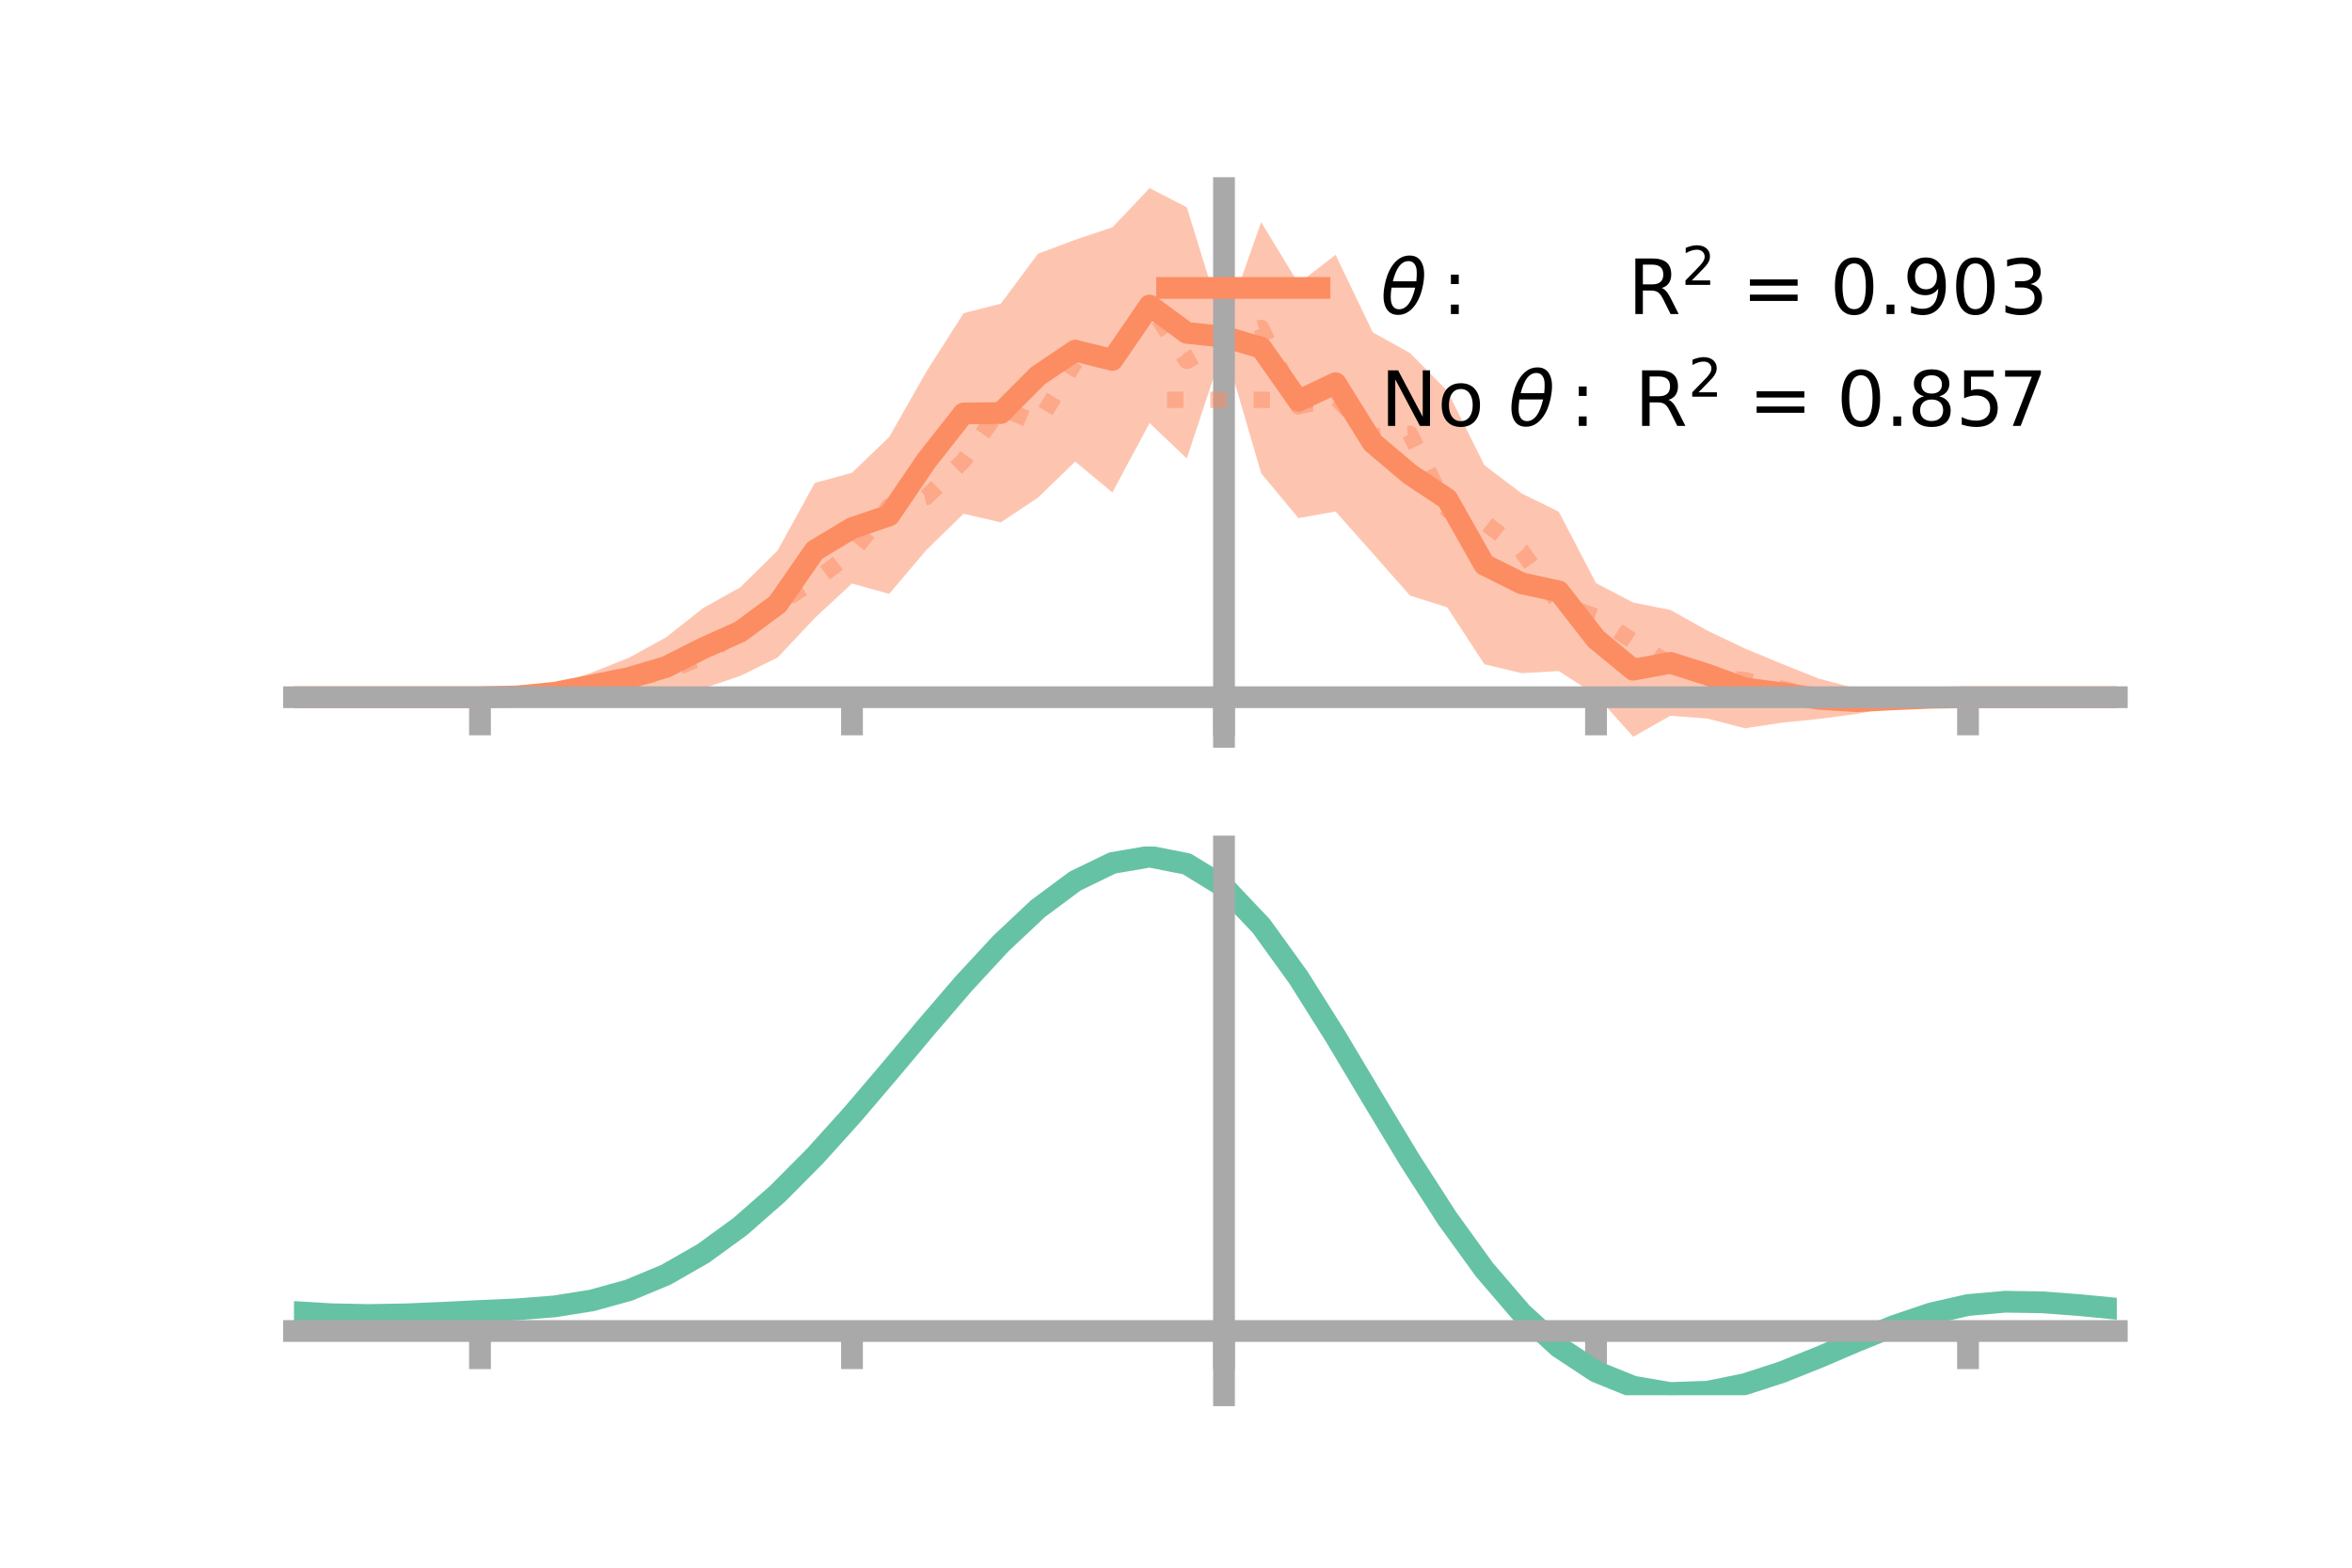 <?xml version="1.0" encoding="utf-8" standalone="no"?>
<!DOCTYPE svg PUBLIC "-//W3C//DTD SVG 1.1//EN"
  "http://www.w3.org/Graphics/SVG/1.1/DTD/svg11.dtd">
<!-- Created with matplotlib (https://matplotlib.org/) -->
<svg height="144pt" version="1.1" viewBox="0 0 216 144" width="216pt" xmlns="http://www.w3.org/2000/svg" xmlns:xlink="http://www.w3.org/1999/xlink">
 <defs>
  <style type="text/css">*{stroke-linecap:butt;stroke-linejoin:round;}</style>
 </defs>
 <g id="figure_1">
  <g id="patch_1">
   <path d="M 0 144 
L 216 144 
L 216 0 
L 0 0 
z
" style="fill:none;"/>
  </g>
  <g id="axes_1">
   <g id="patch_2">
    <path d="M 27 67.68 
L 194.4 67.68 
L 194.4 17.28 
L 27 17.28 
z
" style="fill:none;"/>
   </g>
   <g id="PolyCollection_1">
    <path clip-path="url(#p4d6d230878)" d="M 27 64.044 
L 27 64.044 
L 30.416 64.044 
L 33.833 64.044 
L 37.249 64.044 
L 40.665 64.044 
L 44.082 64.044 
L 47.498 63.76 
L 50.914 62.933 
L 54.331 61.787 
L 57.747 60.421 
L 61.163 58.546 
L 64.58 55.849 
L 67.996 53.94 
L 71.412 50.567 
L 74.829 44.357 
L 78.245 43.426 
L 81.661 40.138 
L 85.078 34.128 
L 88.494 28.769 
L 91.91 27.892 
L 95.327 23.307 
L 98.743 22.024 
L 102.159 20.884 
L 105.576 17.28 
L 108.992 19.038 
L 112.408 30.093 
L 115.824 20.403 
L 119.241 26.036 
L 122.657 23.411 
L 126.073 30.529 
L 129.49 32.428 
L 132.906 35.888 
L 136.322 42.729 
L 139.739 45.32 
L 143.155 47.004 
L 146.571 53.559 
L 149.988 55.35 
L 153.404 56.023 
L 156.82 57.937 
L 160.237 59.565 
L 163.653 60.983 
L 167.069 62.343 
L 170.486 63.243 
L 173.902 63.529 
L 177.318 63.883 
L 180.735 64.044 
L 184.151 64.044 
L 187.567 64.044 
L 190.984 64.044 
L 194.4 64.044 
L 194.4 64.044 
L 194.4 64.044 
L 190.984 64.044 
L 187.567 64.044 
L 184.151 64.044 
L 180.735 64.044 
L 177.318 64.303 
L 173.902 64.943 
L 170.486 65.578 
L 167.069 66.038 
L 163.653 66.383 
L 160.237 66.896 
L 156.82 66.004 
L 153.404 65.748 
L 149.988 67.68 
L 146.571 63.847 
L 143.155 61.638 
L 139.739 61.836 
L 136.322 61.016 
L 132.906 55.783 
L 129.49 54.71 
L 126.073 50.832 
L 122.657 46.987 
L 119.241 47.59 
L 115.824 43.479 
L 112.408 31.774 
L 108.992 42.118 
L 105.576 38.857 
L 102.159 45.237 
L 98.743 42.395 
L 95.327 45.71 
L 91.91 47.985 
L 88.494 47.187 
L 85.078 50.517 
L 81.661 54.551 
L 78.245 53.597 
L 74.829 56.769 
L 71.412 60.399 
L 67.996 62.083 
L 64.58 63.237 
L 61.163 63.991 
L 57.747 64.136 
L 54.331 64.154 
L 50.914 64.342 
L 47.498 64.175 
L 44.082 64.044 
L 40.665 64.044 
L 37.249 64.044 
L 33.833 64.044 
L 30.416 64.044 
L 27 64.044 
z
" style="fill:#fc8d62;fill-opacity:0.5;"/>
   </g>
   <g id="matplotlib.axis_1">
    <g id="xtick_1">
     <g id="line2d_1">
      <defs>
       <path d="M 0 0 
L 0 3.5 
" id="mde4a274db9" style="stroke:#a9a9a9;stroke-width:2;"/>
      </defs>
      <g>
       <use style="fill:#a9a9a9;stroke:#a9a9a9;stroke-width:2;" x="44.082" xlink:href="#mde4a274db9" y="64.044"/>
      </g>
     </g>
    </g>
    <g id="xtick_2">
     <g id="line2d_2">
      <g>
       <use style="fill:#a9a9a9;stroke:#a9a9a9;stroke-width:2;" x="78.245" xlink:href="#mde4a274db9" y="64.044"/>
      </g>
     </g>
    </g>
    <g id="xtick_3">
     <g id="line2d_3">
      <g>
       <use style="fill:#a9a9a9;stroke:#a9a9a9;stroke-width:2;" x="112.408" xlink:href="#mde4a274db9" y="64.044"/>
      </g>
     </g>
    </g>
    <g id="xtick_4">
     <g id="line2d_4">
      <g>
       <use style="fill:#a9a9a9;stroke:#a9a9a9;stroke-width:2;" x="146.571" xlink:href="#mde4a274db9" y="64.044"/>
      </g>
     </g>
    </g>
    <g id="xtick_5">
     <g id="line2d_5">
      <g>
       <use style="fill:#a9a9a9;stroke:#a9a9a9;stroke-width:2;" x="180.735" xlink:href="#mde4a274db9" y="64.044"/>
      </g>
     </g>
    </g>
   </g>
   <g id="matplotlib.axis_2"/>
   <g id="line2d_6">
    <path clip-path="url(#p4d6d230878)" d="M 27 64.044 
L 30.416 64.044 
L 33.833 64.044 
L 37.249 64.044 
L 40.665 64.044 
L 44.082 64.044 
L 47.498 63.968 
L 50.914 63.637 
L 54.331 62.97 
L 57.747 62.278 
L 61.163 61.269 
L 64.58 59.543 
L 67.996 58.011 
L 71.412 55.483 
L 74.829 50.563 
L 78.245 48.511 
L 81.661 47.344 
L 85.078 42.322 
L 88.494 37.978 
L 91.91 37.939 
L 95.327 34.508 
L 98.743 32.209 
L 102.159 33.061 
L 105.576 28.069 
L 108.992 30.578 
L 112.408 30.933 
L 115.824 31.941 
L 119.241 36.813 
L 122.657 35.199 
L 126.073 40.68 
L 129.49 43.569 
L 132.906 45.836 
L 136.322 51.873 
L 139.739 53.578 
L 143.155 54.321 
L 146.571 58.703 
L 149.988 61.515 
L 153.404 60.886 
L 156.82 61.971 
L 160.237 63.231 
L 163.653 63.683 
L 167.069 64.191 
L 170.486 64.41 
L 173.902 64.236 
L 177.318 64.093 
L 180.735 64.044 
L 184.151 64.044 
L 187.567 64.044 
L 190.984 64.044 
L 194.4 64.044 
" style="fill:none;stroke:#fc8d62;stroke-linecap:square;stroke-width:2;"/>
   </g>
   <g id="line2d_7">
    <path clip-path="url(#p4d6d230878)" d="M 27 64.044 
L 30.416 64.044 
L 33.833 64.044 
L 37.249 64.044 
L 40.665 64.044 
L 44.082 64.044 
L 47.498 63.949 
L 50.914 63.817 
L 54.331 63.406 
L 57.747 62.413 
L 61.163 61.713 
L 64.58 60.336 
L 67.996 57.861 
L 71.412 55.464 
L 74.829 53.34 
L 78.245 50.746 
L 81.661 46.499 
L 85.078 45.657 
L 88.494 42.305 
L 91.91 37.464 
L 95.327 38.882 
L 98.743 33.245 
L 102.159 32.573 
L 105.576 28.069 
L 108.992 33.151 
L 112.408 31.255 
L 115.824 30.114 
L 119.241 37.335 
L 122.657 36.488 
L 126.073 40.087 
L 129.49 39.853 
L 132.906 46.819 
L 136.322 47.975 
L 139.739 50.603 
L 143.155 55.417 
L 146.571 56.655 
L 149.988 58.913 
L 153.404 61.029 
L 156.82 62.111 
L 160.237 62.475 
L 163.653 63.266 
L 167.069 64.05 
L 170.486 63.992 
L 173.902 64.067 
L 177.318 64.111 
L 180.735 64.044 
L 184.151 64.044 
L 187.567 64.044 
L 190.984 64.044 
L 194.4 64.044 
" style="fill:none;stroke:#fc8d62;stroke-dasharray:1.5,2.475;stroke-dashoffset:0;stroke-opacity:0.5;stroke-width:1.5;"/>
   </g>
   <g id="patch_3">
    <path d="M 112.408 67.68 
L 112.408 17.28 
" style="fill:none;stroke:#a9a9a9;stroke-linecap:square;stroke-linejoin:miter;stroke-width:2;"/>
   </g>
   <g id="patch_4">
    <path d="M 194.4 67.68 
L 194.4 17.28 
" style="fill:none;"/>
   </g>
   <g id="patch_5">
    <path d="M 27 64.044 
L 194.4 64.044 
" style="fill:none;stroke:#a9a9a9;stroke-linecap:square;stroke-linejoin:miter;stroke-width:2;"/>
   </g>
   <g id="patch_6">
    <path d="M 27 17.28 
L 194.4 17.28 
" style="fill:none;"/>
   </g>
   <g id="legend_1">
    <g id="line2d_8">
     <path d="M 107.18 26.449 
L 121.18 26.449 
" style="fill:none;stroke:#fc8d62;stroke-linecap:square;stroke-width:2;"/>
    </g>
    <g id="line2d_9"/>
    <g id="text_1">
     <!-- $\theta:$      R$^{2}$ = 0.903 -->
     <g transform="translate(126.78 28.899)scale(0.07 -0.07)">
      <defs>
       <path d="M 45.516 34.672 
L 14.453 34.672 
Q 12.359 20.062 14.5 13.875 
Q 17.188 6.25 24.469 6.25 
Q 31.781 6.25 37.359 13.922 
Q 42.234 20.656 45.516 34.672 
z
M 47.016 42.969 
Q 48.344 56.844 46.625 61.719 
Q 43.953 69.438 36.766 69.438 
Q 29.297 69.438 23.828 61.812 
Q 19.531 55.672 16.156 42.969 
z
M 38.188 76.766 
Q 49.906 76.766 54.594 66.406 
Q 59.281 56.109 55.719 37.844 
Q 52.203 19.625 43.453 9.281 
Q 34.766 -1.125 23.047 -1.125 
Q 11.281 -1.125 6.641 9.281 
Q 2 19.625 5.516 37.844 
Q 9.078 56.109 17.719 66.406 
Q 26.422 76.766 38.188 76.766 
z
" id="DejaVuSans-Oblique-952"/>
       <path d="M 11.719 12.406 
L 22.016 12.406 
L 22.016 0 
L 11.719 0 
z
M 11.719 51.703 
L 22.016 51.703 
L 22.016 39.312 
L 11.719 39.312 
z
" id="DejaVuSans-58"/>
       <path id="DejaVuSans-32"/>
       <path d="M 44.391 34.188 
Q 47.562 33.109 50.562 29.594 
Q 53.562 26.078 56.594 19.922 
L 66.609 0 
L 56 0 
L 46.688 18.703 
Q 43.062 26.031 39.672 28.422 
Q 36.281 30.812 30.422 30.812 
L 19.672 30.812 
L 19.672 0 
L 9.812 0 
L 9.812 72.906 
L 32.078 72.906 
Q 44.578 72.906 50.734 67.672 
Q 56.891 62.453 56.891 51.906 
Q 56.891 45.016 53.688 40.469 
Q 50.484 35.938 44.391 34.188 
z
M 19.672 64.797 
L 19.672 38.922 
L 32.078 38.922 
Q 39.203 38.922 42.844 42.219 
Q 46.484 45.516 46.484 51.906 
Q 46.484 58.297 42.844 61.547 
Q 39.203 64.797 32.078 64.797 
z
" id="DejaVuSans-82"/>
       <path d="M 19.188 8.297 
L 53.609 8.297 
L 53.609 0 
L 7.328 0 
L 7.328 8.297 
Q 12.938 14.109 22.625 23.891 
Q 32.328 33.688 34.812 36.531 
Q 39.547 41.844 41.422 45.531 
Q 43.312 49.219 43.312 52.781 
Q 43.312 58.594 39.234 62.25 
Q 35.156 65.922 28.609 65.922 
Q 23.969 65.922 18.812 64.312 
Q 13.672 62.703 7.812 59.422 
L 7.812 69.391 
Q 13.766 71.781 18.938 73 
Q 24.125 74.219 28.422 74.219 
Q 39.75 74.219 46.484 68.547 
Q 53.219 62.891 53.219 53.422 
Q 53.219 48.922 51.531 44.891 
Q 49.859 40.875 45.406 35.406 
Q 44.188 33.984 37.641 27.219 
Q 31.109 20.453 19.188 8.297 
z
" id="DejaVuSans-50"/>
       <path d="M 10.594 45.406 
L 73.188 45.406 
L 73.188 37.203 
L 10.594 37.203 
z
M 10.594 25.484 
L 73.188 25.484 
L 73.188 17.188 
L 10.594 17.188 
z
" id="DejaVuSans-61"/>
       <path d="M 31.781 66.406 
Q 24.172 66.406 20.328 58.906 
Q 16.5 51.422 16.5 36.375 
Q 16.5 21.391 20.328 13.891 
Q 24.172 6.391 31.781 6.391 
Q 39.453 6.391 43.281 13.891 
Q 47.125 21.391 47.125 36.375 
Q 47.125 51.422 43.281 58.906 
Q 39.453 66.406 31.781 66.406 
z
M 31.781 74.219 
Q 44.047 74.219 50.516 64.516 
Q 56.984 54.828 56.984 36.375 
Q 56.984 17.969 50.516 8.266 
Q 44.047 -1.422 31.781 -1.422 
Q 19.531 -1.422 13.062 8.266 
Q 6.594 17.969 6.594 36.375 
Q 6.594 54.828 13.062 64.516 
Q 19.531 74.219 31.781 74.219 
z
" id="DejaVuSans-48"/>
       <path d="M 10.688 12.406 
L 21 12.406 
L 21 0 
L 10.688 0 
z
" id="DejaVuSans-46"/>
       <path d="M 10.984 1.516 
L 10.984 10.5 
Q 14.703 8.734 18.5 7.812 
Q 22.312 6.891 25.984 6.891 
Q 35.75 6.891 40.891 13.453 
Q 46.047 20.016 46.781 33.406 
Q 43.953 29.203 39.594 26.953 
Q 35.25 24.703 29.984 24.703 
Q 19.047 24.703 12.672 31.312 
Q 6.297 37.938 6.297 49.422 
Q 6.297 60.641 12.938 67.422 
Q 19.578 74.219 30.609 74.219 
Q 43.266 74.219 49.922 64.516 
Q 56.594 54.828 56.594 36.375 
Q 56.594 19.141 48.406 8.859 
Q 40.234 -1.422 26.422 -1.422 
Q 22.703 -1.422 18.891 -0.688 
Q 15.094 0.047 10.984 1.516 
z
M 30.609 32.422 
Q 37.25 32.422 41.125 36.953 
Q 45.016 41.5 45.016 49.422 
Q 45.016 57.281 41.125 61.844 
Q 37.25 66.406 30.609 66.406 
Q 23.969 66.406 20.094 61.844 
Q 16.219 57.281 16.219 49.422 
Q 16.219 41.5 20.094 36.953 
Q 23.969 32.422 30.609 32.422 
z
" id="DejaVuSans-57"/>
       <path d="M 40.578 39.312 
Q 47.656 37.797 51.625 33 
Q 55.609 28.219 55.609 21.188 
Q 55.609 10.406 48.188 4.484 
Q 40.766 -1.422 27.094 -1.422 
Q 22.516 -1.422 17.656 -0.516 
Q 12.797 0.391 7.625 2.203 
L 7.625 11.719 
Q 11.719 9.328 16.594 8.109 
Q 21.484 6.891 26.812 6.891 
Q 36.078 6.891 40.938 10.547 
Q 45.797 14.203 45.797 21.188 
Q 45.797 27.641 41.281 31.266 
Q 36.766 34.906 28.719 34.906 
L 20.219 34.906 
L 20.219 43.016 
L 29.109 43.016 
Q 36.375 43.016 40.234 45.922 
Q 44.094 48.828 44.094 54.297 
Q 44.094 59.906 40.109 62.906 
Q 36.141 65.922 28.719 65.922 
Q 24.656 65.922 20.016 65.031 
Q 15.375 64.156 9.812 62.312 
L 9.812 71.094 
Q 15.438 72.656 20.344 73.438 
Q 25.25 74.219 29.594 74.219 
Q 40.828 74.219 47.359 69.109 
Q 53.906 64.016 53.906 55.328 
Q 53.906 49.266 50.438 45.094 
Q 46.969 40.922 40.578 39.312 
z
" id="DejaVuSans-51"/>
      </defs>
      <use transform="translate(0 0.766)" xlink:href="#DejaVuSans-Oblique-952"/>
      <use transform="translate(80.664 0.766)" xlink:href="#DejaVuSans-58"/>
      <use transform="translate(133.838 0.766)" xlink:href="#DejaVuSans-32"/>
      <use transform="translate(165.625 0.766)" xlink:href="#DejaVuSans-32"/>
      <use transform="translate(197.412 0.766)" xlink:href="#DejaVuSans-32"/>
      <use transform="translate(229.199 0.766)" xlink:href="#DejaVuSans-32"/>
      <use transform="translate(260.986 0.766)" xlink:href="#DejaVuSans-32"/>
      <use transform="translate(292.773 0.766)" xlink:href="#DejaVuSans-32"/>
      <use transform="translate(324.561 0.766)" xlink:href="#DejaVuSans-82"/>
      <use transform="translate(395 39.047)scale(0.7)" xlink:href="#DejaVuSans-50"/>
      <use transform="translate(442.271 0.766)" xlink:href="#DejaVuSans-32"/>
      <use transform="translate(474.058 0.766)" xlink:href="#DejaVuSans-61"/>
      <use transform="translate(557.847 0.766)" xlink:href="#DejaVuSans-32"/>
      <use transform="translate(589.634 0.766)" xlink:href="#DejaVuSans-48"/>
      <use transform="translate(653.257 0.766)" xlink:href="#DejaVuSans-46"/>
      <use transform="translate(685.044 0.766)" xlink:href="#DejaVuSans-57"/>
      <use transform="translate(748.667 0.766)" xlink:href="#DejaVuSans-48"/>
      <use transform="translate(812.29 0.766)" xlink:href="#DejaVuSans-51"/>
     </g>
    </g>
    <g id="line2d_10">
     <path d="M 107.18 36.724 
L 121.18 36.724 
" style="fill:none;stroke:#fc8d62;stroke-dasharray:1.5,2.475;stroke-dashoffset:0;stroke-opacity:0.5;stroke-width:1.5;"/>
    </g>
    <g id="line2d_11"/>
    <g id="text_2">
     <!-- No $\theta:$ R$^{2}$ = 0.857 -->
     <g transform="translate(126.78 39.174)scale(0.07 -0.07)">
      <defs>
       <path d="M 9.812 72.906 
L 23.094 72.906 
L 55.422 11.922 
L 55.422 72.906 
L 64.984 72.906 
L 64.984 0 
L 51.703 0 
L 19.391 60.984 
L 19.391 0 
L 9.812 0 
z
" id="DejaVuSans-78"/>
       <path d="M 30.609 48.391 
Q 23.391 48.391 19.188 42.75 
Q 14.984 37.109 14.984 27.297 
Q 14.984 17.484 19.156 11.844 
Q 23.344 6.203 30.609 6.203 
Q 37.797 6.203 41.984 11.859 
Q 46.188 17.531 46.188 27.297 
Q 46.188 37.016 41.984 42.703 
Q 37.797 48.391 30.609 48.391 
z
M 30.609 56 
Q 42.328 56 49.016 48.375 
Q 55.719 40.766 55.719 27.297 
Q 55.719 13.875 49.016 6.219 
Q 42.328 -1.422 30.609 -1.422 
Q 18.844 -1.422 12.172 6.219 
Q 5.516 13.875 5.516 27.297 
Q 5.516 40.766 12.172 48.375 
Q 18.844 56 30.609 56 
z
" id="DejaVuSans-111"/>
       <path d="M 31.781 34.625 
Q 24.75 34.625 20.719 30.859 
Q 16.703 27.094 16.703 20.516 
Q 16.703 13.922 20.719 10.156 
Q 24.75 6.391 31.781 6.391 
Q 38.812 6.391 42.859 10.172 
Q 46.922 13.969 46.922 20.516 
Q 46.922 27.094 42.891 30.859 
Q 38.875 34.625 31.781 34.625 
z
M 21.922 38.812 
Q 15.578 40.375 12.031 44.719 
Q 8.5 49.078 8.5 55.328 
Q 8.5 64.062 14.719 69.141 
Q 20.953 74.219 31.781 74.219 
Q 42.672 74.219 48.875 69.141 
Q 55.078 64.062 55.078 55.328 
Q 55.078 49.078 51.531 44.719 
Q 48 40.375 41.703 38.812 
Q 48.828 37.156 52.797 32.312 
Q 56.781 27.484 56.781 20.516 
Q 56.781 9.906 50.312 4.234 
Q 43.844 -1.422 31.781 -1.422 
Q 19.734 -1.422 13.25 4.234 
Q 6.781 9.906 6.781 20.516 
Q 6.781 27.484 10.781 32.312 
Q 14.797 37.156 21.922 38.812 
z
M 18.312 54.391 
Q 18.312 48.734 21.844 45.562 
Q 25.391 42.391 31.781 42.391 
Q 38.141 42.391 41.719 45.562 
Q 45.312 48.734 45.312 54.391 
Q 45.312 60.062 41.719 63.234 
Q 38.141 66.406 31.781 66.406 
Q 25.391 66.406 21.844 63.234 
Q 18.312 60.062 18.312 54.391 
z
" id="DejaVuSans-56"/>
       <path d="M 10.797 72.906 
L 49.516 72.906 
L 49.516 64.594 
L 19.828 64.594 
L 19.828 46.734 
Q 21.969 47.469 24.109 47.828 
Q 26.266 48.188 28.422 48.188 
Q 40.625 48.188 47.75 41.5 
Q 54.891 34.812 54.891 23.391 
Q 54.891 11.625 47.562 5.094 
Q 40.234 -1.422 26.906 -1.422 
Q 22.312 -1.422 17.547 -0.641 
Q 12.797 0.141 7.719 1.703 
L 7.719 11.625 
Q 12.109 9.234 16.797 8.062 
Q 21.484 6.891 26.703 6.891 
Q 35.156 6.891 40.078 11.328 
Q 45.016 15.766 45.016 23.391 
Q 45.016 31 40.078 35.438 
Q 35.156 39.891 26.703 39.891 
Q 22.75 39.891 18.812 39.016 
Q 14.891 38.141 10.797 36.281 
z
" id="DejaVuSans-53"/>
       <path d="M 8.203 72.906 
L 55.078 72.906 
L 55.078 68.703 
L 28.609 0 
L 18.312 0 
L 43.219 64.594 
L 8.203 64.594 
z
" id="DejaVuSans-55"/>
      </defs>
      <use transform="translate(0 0.766)" xlink:href="#DejaVuSans-78"/>
      <use transform="translate(74.805 0.766)" xlink:href="#DejaVuSans-111"/>
      <use transform="translate(135.986 0.766)" xlink:href="#DejaVuSans-32"/>
      <use transform="translate(167.773 0.766)" xlink:href="#DejaVuSans-Oblique-952"/>
      <use transform="translate(248.438 0.766)" xlink:href="#DejaVuSans-58"/>
      <use transform="translate(301.611 0.766)" xlink:href="#DejaVuSans-32"/>
      <use transform="translate(333.398 0.766)" xlink:href="#DejaVuSans-82"/>
      <use transform="translate(403.838 39.047)scale(0.7)" xlink:href="#DejaVuSans-50"/>
      <use transform="translate(451.108 0.766)" xlink:href="#DejaVuSans-32"/>
      <use transform="translate(482.896 0.766)" xlink:href="#DejaVuSans-61"/>
      <use transform="translate(566.685 0.766)" xlink:href="#DejaVuSans-32"/>
      <use transform="translate(598.472 0.766)" xlink:href="#DejaVuSans-48"/>
      <use transform="translate(662.095 0.766)" xlink:href="#DejaVuSans-46"/>
      <use transform="translate(691.257 0.766)" xlink:href="#DejaVuSans-56"/>
      <use transform="translate(754.88 0.766)" xlink:href="#DejaVuSans-53"/>
      <use transform="translate(811.253 0.766)" xlink:href="#DejaVuSans-55"/>
     </g>
    </g>
   </g>
  </g>
  <g id="axes_2">
   <g id="patch_7">
    <path d="M 27 128.16 
L 194.4 128.16 
L 194.4 77.76 
L 27 77.76 
z
" style="fill:none;"/>
   </g>
   <g id="PolyCollection_2">
    <path clip-path="url(#p5262faa1f4)" d="M 27 120.556 
L 27 120.476 
L 30.416 120.686 
L 33.833 120.756 
L 37.249 120.692 
L 40.665 120.535 
L 44.082 120.357 
L 47.498 120.202 
L 50.914 119.929 
L 54.331 119.379 
L 57.747 118.428 
L 61.163 116.982 
L 64.58 114.992 
L 67.996 112.45 
L 71.412 109.385 
L 74.829 105.867 
L 78.245 101.995 
L 81.661 97.898 
L 85.078 93.732 
L 88.494 89.669 
L 91.91 85.9 
L 95.327 82.623 
L 98.743 80.041 
L 102.159 78.355 
L 105.576 77.76 
L 108.992 78.443 
L 112.408 80.572 
L 115.824 84.225 
L 119.241 89.023 
L 122.657 94.53 
L 126.073 100.337 
L 129.49 106.085 
L 132.906 111.477 
L 136.322 116.276 
L 139.739 120.315 
L 143.155 123.491 
L 146.571 125.767 
L 149.988 127.164 
L 153.404 127.751 
L 156.82 127.638 
L 160.237 126.959 
L 163.653 125.865 
L 167.069 124.518 
L 170.486 123.08 
L 173.902 121.711 
L 177.318 120.564 
L 180.735 119.791 
L 184.151 119.49 
L 187.567 119.55 
L 190.984 119.819 
L 194.4 120.162 
L 194.4 120.267 
L 194.4 120.267 
L 190.984 119.947 
L 187.567 119.698 
L 184.151 119.649 
L 180.735 119.957 
L 177.318 120.741 
L 173.902 121.914 
L 170.486 123.326 
L 167.069 124.812 
L 163.653 126.204 
L 160.237 127.332 
L 156.82 128.033 
L 153.404 128.16 
L 149.988 127.585 
L 146.571 126.212 
L 143.155 123.987 
L 139.739 120.898 
L 136.322 116.982 
L 132.906 112.333 
L 129.49 107.109 
L 126.073 101.534 
L 122.657 95.898 
L 119.241 90.547 
L 115.824 85.882 
L 112.408 82.331 
L 108.992 80.266 
L 105.576 79.605 
L 102.159 80.18 
L 98.743 81.808 
L 95.327 84.294 
L 91.91 87.443 
L 88.494 91.06 
L 85.078 94.952 
L 81.661 98.939 
L 78.245 102.855 
L 74.829 106.554 
L 71.412 109.915 
L 67.996 112.845 
L 64.58 115.282 
L 61.163 117.199 
L 57.747 118.603 
L 54.331 119.534 
L 50.914 120.071 
L 47.498 120.334 
L 44.082 120.477 
L 40.665 120.638 
L 37.249 120.775 
L 33.833 120.823 
L 30.416 120.751 
L 27 120.556 
z
" style="fill:#66c2a5;fill-opacity:0.5;"/>
   </g>
   <g id="matplotlib.axis_3">
    <g id="xtick_6">
     <g id="line2d_12">
      <g>
       <use style="fill:#a9a9a9;stroke:#a9a9a9;stroke-width:2;" x="44.082" xlink:href="#mde4a274db9" y="122.259"/>
      </g>
     </g>
    </g>
    <g id="xtick_7">
     <g id="line2d_13">
      <g>
       <use style="fill:#a9a9a9;stroke:#a9a9a9;stroke-width:2;" x="78.245" xlink:href="#mde4a274db9" y="122.259"/>
      </g>
     </g>
    </g>
    <g id="xtick_8">
     <g id="line2d_14">
      <g>
       <use style="fill:#a9a9a9;stroke:#a9a9a9;stroke-width:2;" x="112.408" xlink:href="#mde4a274db9" y="122.259"/>
      </g>
     </g>
    </g>
    <g id="xtick_9">
     <g id="line2d_15">
      <g>
       <use style="fill:#a9a9a9;stroke:#a9a9a9;stroke-width:2;" x="146.571" xlink:href="#mde4a274db9" y="122.259"/>
      </g>
     </g>
    </g>
    <g id="xtick_10">
     <g id="line2d_16">
      <g>
       <use style="fill:#a9a9a9;stroke:#a9a9a9;stroke-width:2;" x="180.735" xlink:href="#mde4a274db9" y="122.259"/>
      </g>
     </g>
    </g>
   </g>
   <g id="matplotlib.axis_4"/>
   <g id="line2d_17">
    <path clip-path="url(#p5262faa1f4)" d="M 27 120.516 
L 30.416 120.719 
L 33.833 120.79 
L 37.249 120.733 
L 40.665 120.587 
L 44.082 120.417 
L 47.498 120.268 
L 50.914 120 
L 54.331 119.457 
L 57.747 118.515 
L 61.163 117.091 
L 64.58 115.137 
L 67.996 112.647 
L 71.412 109.65 
L 74.829 106.21 
L 78.245 102.425 
L 81.661 98.419 
L 85.078 94.342 
L 88.494 90.365 
L 91.91 86.672 
L 95.327 83.459 
L 98.743 80.924 
L 102.159 79.268 
L 105.576 78.682 
L 108.992 79.354 
L 112.408 81.451 
L 115.824 85.053 
L 119.241 89.785 
L 122.657 95.214 
L 126.073 100.936 
L 129.49 106.597 
L 132.906 111.905 
L 136.322 116.629 
L 139.739 120.606 
L 143.155 123.739 
L 146.571 125.99 
L 149.988 127.374 
L 153.404 127.956 
L 156.82 127.836 
L 160.237 127.145 
L 163.653 126.034 
L 167.069 124.665 
L 170.486 123.203 
L 173.902 121.813 
L 177.318 120.653 
L 180.735 119.874 
L 184.151 119.569 
L 187.567 119.624 
L 190.984 119.883 
L 194.4 120.215 
" style="fill:none;stroke:#66c2a5;stroke-linecap:square;stroke-width:2;"/>
   </g>
   <g id="patch_8">
    <path d="M 112.408 128.16 
L 112.408 77.76 
" style="fill:none;stroke:#a9a9a9;stroke-linecap:square;stroke-linejoin:miter;stroke-width:2;"/>
   </g>
   <g id="patch_9">
    <path d="M 194.4 128.16 
L 194.4 77.76 
" style="fill:none;"/>
   </g>
   <g id="patch_10">
    <path d="M 27 122.259 
L 194.4 122.259 
" style="fill:none;stroke:#a9a9a9;stroke-linecap:square;stroke-linejoin:miter;stroke-width:2;"/>
   </g>
   <g id="patch_11">
    <path d="M 27 77.76 
L 194.4 77.76 
" style="fill:none;"/>
   </g>
  </g>
 </g>
 <defs>
  <clipPath id="p4d6d230878">
   <rect height="50.4" width="167.4" x="27" y="17.28"/>
  </clipPath>
  <clipPath id="p5262faa1f4">
   <rect height="50.4" width="167.4" x="27" y="77.76"/>
  </clipPath>
 </defs>
</svg>
